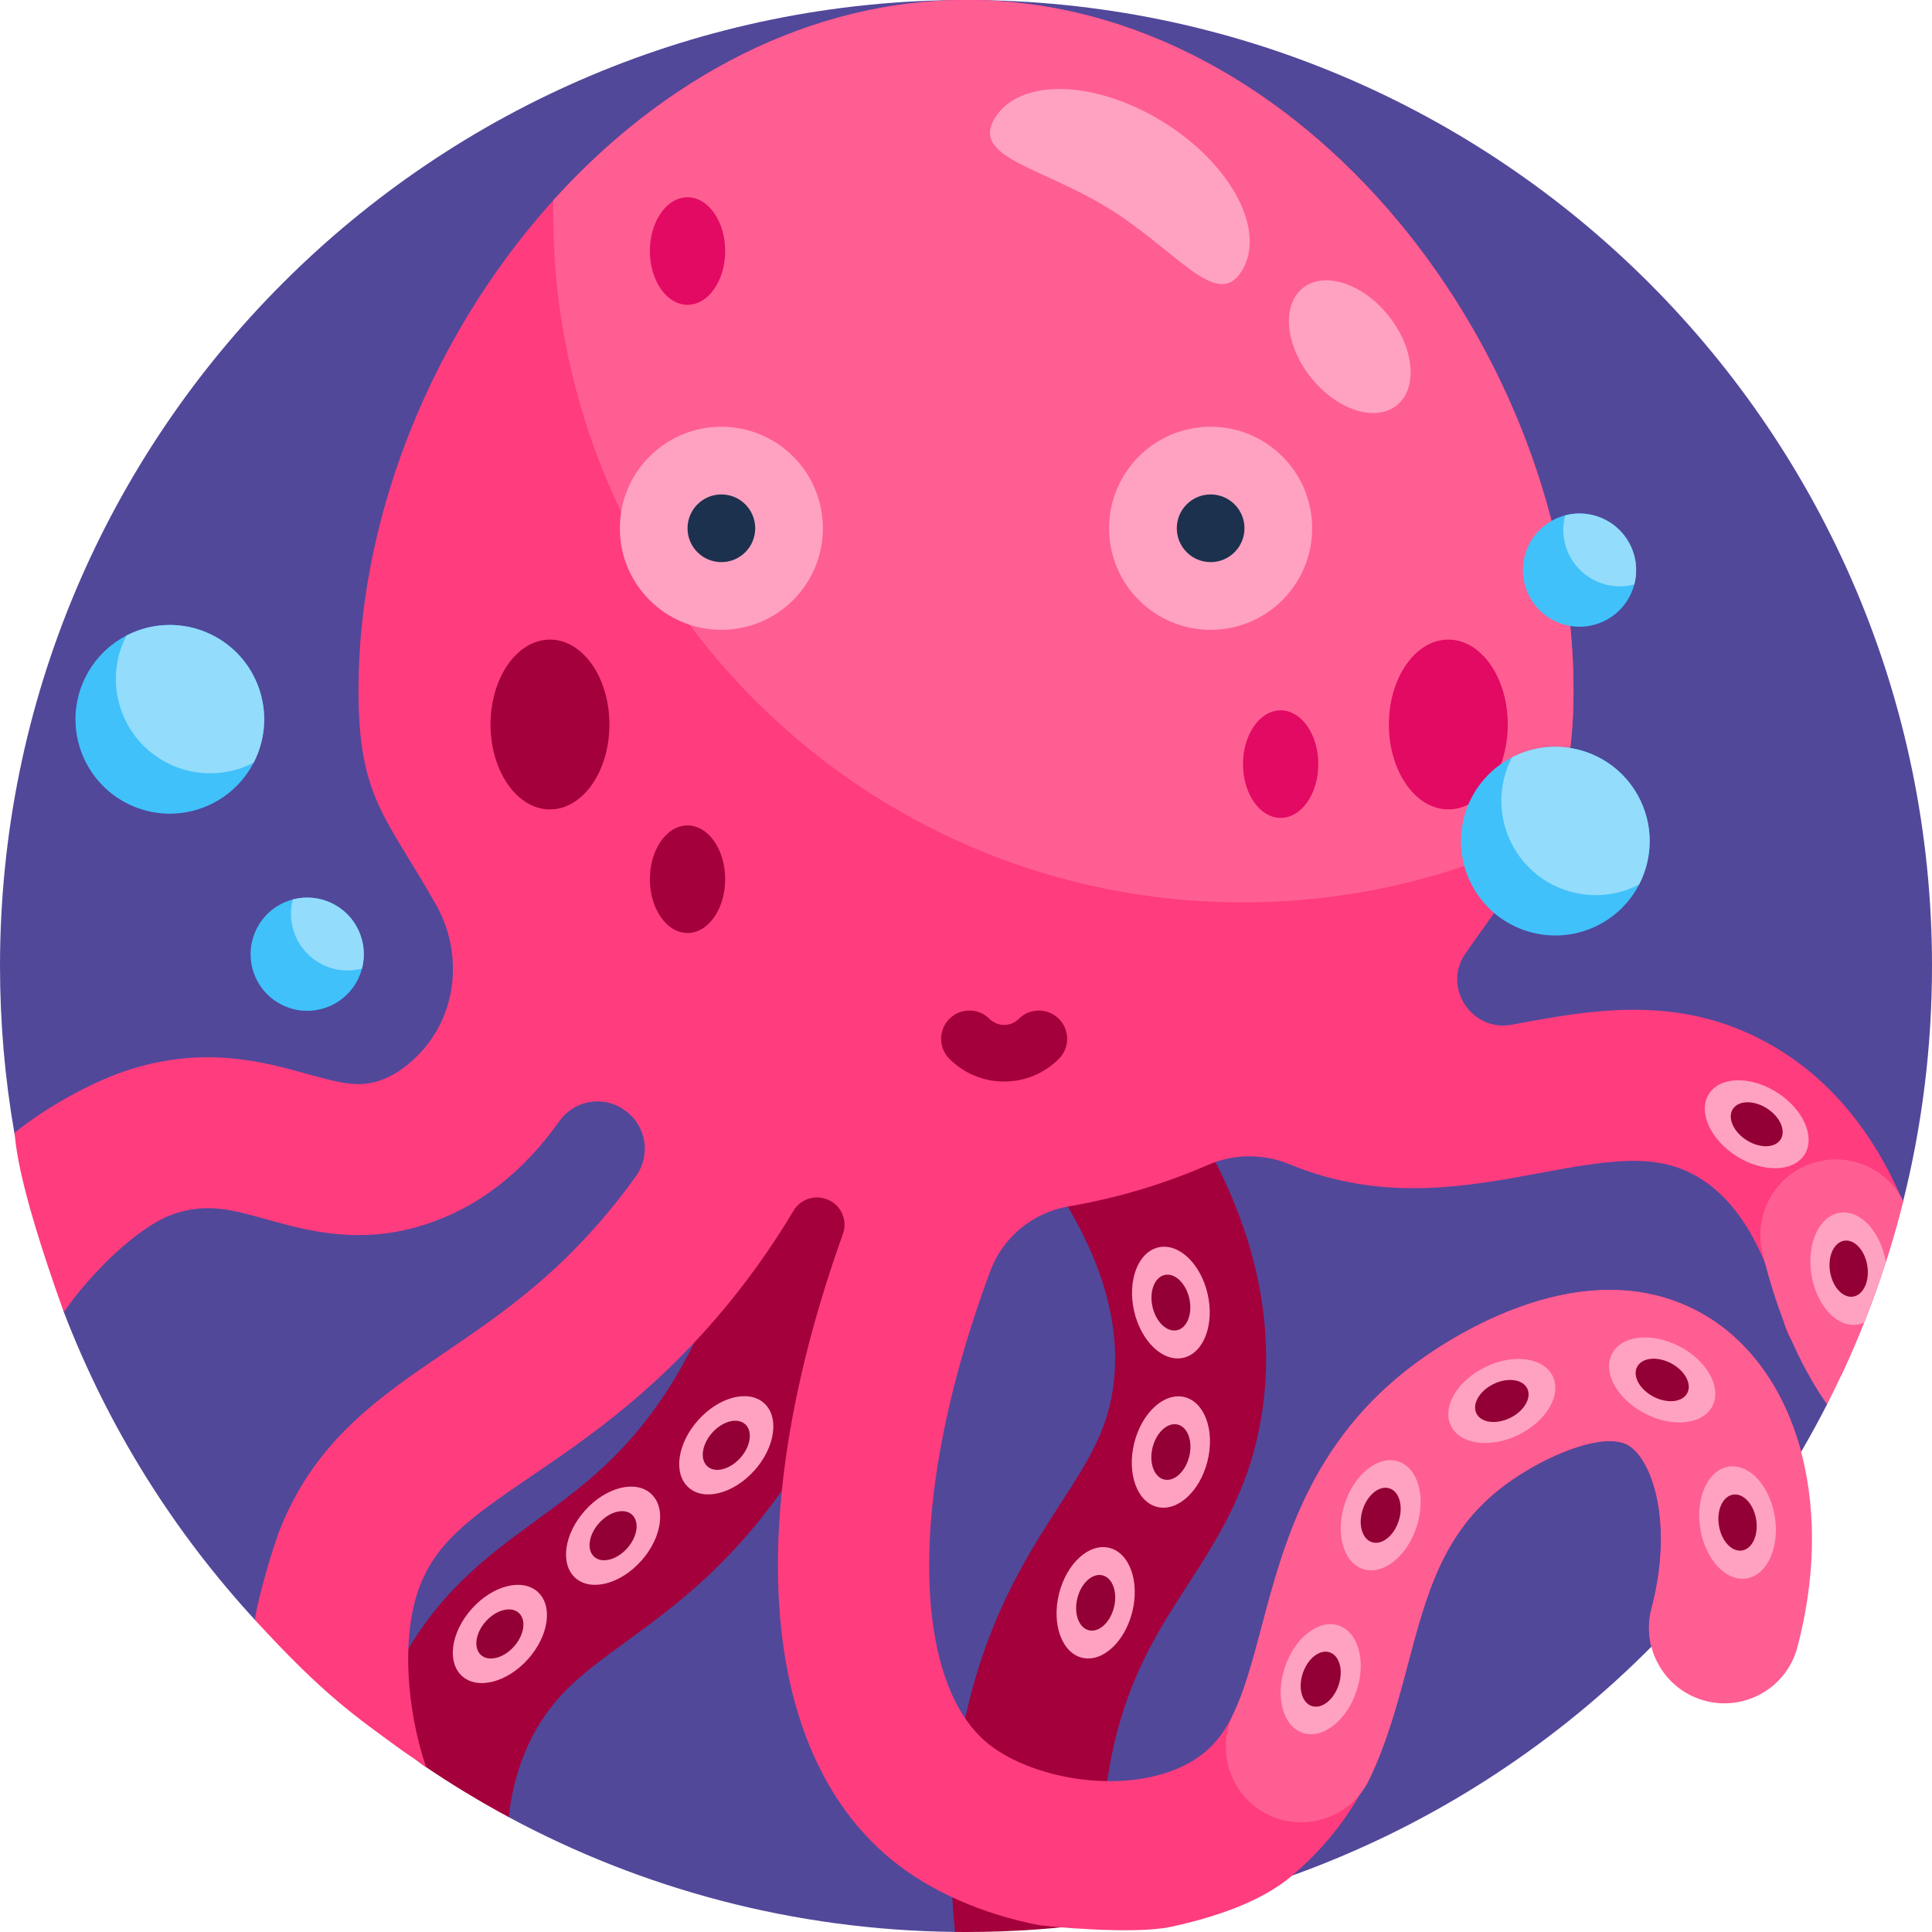 <svg id="Capa_1" enable-background="new 0 0 512 512" height="512" viewBox="0 0 512 512" width="512" xmlns="http://www.w3.org/2000/svg"><g><path d="m512 256c0 21.55-2.663 42.478-7.677 62.473-.513 2.048-4 2.5-4.562 4.527-4.126 14.872-8.983 26.515-15.594 40.167-.77 1.591.815 7.443.012 9.015-32.404 63.513-90.545 111.704-160.677 130.825-21.505 5.863-41.221 1.576-64.585 1.576-.969 0-4.854 7.411-5.821 7.401-42.762-.475-83.006-11.435-118.284-30.429-1.571-.846-4.261-7.927-5.812-8.805-21.905-12.392-35.886-23.031-53.167-41.083-1.191-1.244-7.156-1.168-8.322-2.436-21.637-23.531-38.925-51.124-50.588-81.504-.745-1.94 1.942-7.93 1.243-9.893-4.275-12.01-7.044-22.573-9.5-35.333-.283-1.47-4.598-.765-4.855-2.243-2.505-14.377-3.811-29.165-3.811-44.258 0-141.385 114.615-256 256-256s256 114.615 256 256z" fill="#51489a"/><path d="m334.935 370.68c-2.448 21.865-11.498 35.88-20.25 49.433-4.658 7.215-9.059 14.029-12.881 22.536-8.547 19.021-11.473 41.367-8.768 66.692-12.092 1.752-24.458 2.659-37.036 2.659-.969 0-1.938-.006-2.905-.017-3.174-31.823.907-60.548 12.222-85.729 5.063-11.268 10.748-20.072 15.765-27.84 7.372-11.418 12.699-19.667 14.101-32.186 1.947-17.393-4.402-36.439-18.874-56.612-6.438-8.976-4.382-21.471 4.593-27.909 8.975-6.436 21.471-4.383 27.909 4.593 20.417 28.461 29.206 56.85 26.124 84.38zm-107.739-89.344c-1.509-.581-3.115-.986-4.793-1.189-10.965-1.328-20.932 6.484-22.259 17.45-4.689 38.722-17.389 68.59-37.747 88.778-6.622 6.567-13.176 11.347-20.114 16.408-13.035 9.506-26.514 19.336-36.65 38.864-.027.053-.055.105-.082.158-4.69 9.076-1.771 20.296 6.678 26.041 7.268 4.942 14.804 9.52 22.582 13.708.892-7.902 3.001-15.075 6.325-21.478 5.803-11.181 13.737-16.966 24.718-24.976 7.471-5.448 15.938-11.624 24.71-20.322 26.909-26.684 43.493-64.491 49.29-112.373 1.124-9.286-4.308-17.856-12.658-21.069z" fill="#a3003c"/><path d="m504.323 318.473c-4.022 16.039-9.558 31.477-16.445 46.154-.328-.069-.654-.146-.977-.231-6.878-1.817-12.564-7.255-14.348-14.657-4.55-18.873-12.124-31.584-22.51-37.781-10.849-6.468-22.911-4.65-41.7-1.144-19.077 3.562-40.704 7.598-64.246-1.347-.734-.279-1.463-.568-2.188-.868-6.996-2.896-14.818-2.904-21.762.115-11.657 5.069-24.03 8.799-36.927 10.995-9.494 1.617-17.456 8.151-20.805 17.18-7.682 20.714-12.788 40.629-14.967 58.824-3.78 31.565 1.408 55.704 14.235 66.227 12.373 10.148 38.975 14.323 54.729 4.494 9.813-6.122 13.06-16.888 17.953-35.391 5.797-21.917 13.011-49.195 40.733-69.716 10.005-7.405 45.021-30.263 75.551-13.442 12.786 7.044 22.229 20.112 26.667 36.862-11.013 18.891-24.375 36.244-39.687 51.658-.832-3.209-.877-6.67.029-10.104 5.997-22.732.188-39.801-6.313-43.381-6.437-3.546-21.857 2.718-32.449 10.558-16.44 12.169-20.806 28.678-25.861 47.793-5.095 19.264-10.705 38.814-30.584 55.765-8.426 7.185-21.159 11.218-32.157 13.594-9.988 2.157-33.512-.179-34.964-.458-15.158-2.915-29.049-9.128-39.018-17.306-35.757-29.332-39.26-92.397-12.935-165.853 1.447-4.039-.897-8.447-5.069-9.447-.044-.01-.088-.021-.132-.032-3.068-.738-6.25.595-7.869 3.304-6.226 10.423-13.28 20.18-21.146 29.235-17.479 20.123-34.734 31.86-48.6 41.292-15.855 10.786-24.347 16.939-29.013 28.229-5.332 12.9-3.949 32.997 1.372 48.726-2.33-1.794-4.656-3.187-6.709-4.687-12.078-8.831-20.337-14.35-38.703-34.398 1.015-6.212 4.715-19.214 7.073-24.919 9.456-22.877 25.983-34.119 43.482-46.022 13.188-8.971 26.824-18.247 40.897-34.449 3.383-3.894 6.583-7.959 9.598-12.19 4.064-5.702 2.657-13.575-3.129-17.519l-.208-.142c-5.514-3.771-13.061-2.372-16.937 3.069-9.877 13.867-21.694 22.95-35.577 27.432-17.207 5.554-30.979 1.724-42.046-1.352-9.321-2.593-15.479-4.306-24.111-1.598-9.704 3.043-22.801 16.17-29.632 26.187-13.107-36.482-12.637-45.411-13.107-47.478 8.34-6.84 21.006-13.817 30.777-16.881 19.918-6.245 35.452-1.927 46.794 1.228 8.961 2.491 13.516 3.61 19.042 1.824 3.529-1.139 6.946-3.374 10.215-6.641 10.558-10.549 12.249-26.971 4.933-39.98-13.1-23.294-20.572-28.174-20.572-56.802 0-88.983 72.188-182.989 161.195-183.002l.426.001c.1 0 .201 0 .301.001 88.885.498 160.078 94.114 160.078 183 0 34.075-10.586 43.674-28.648 69.695-6.185 8.91 1.652 20.848 12.314 18.858.112-.021.224-.042.337-.063 21.168-3.952 45.159-8.429 69.535 6.115 14.658 8.746 25.97 22.445 33.785 40.866z" fill="#ff3c7d"/><path d="m300.538 347.383c-1.81-8.084 1.092-15.616 6.481-16.822 5.389-1.207 11.226 4.369 13.036 12.453s-1.092 15.616-6.481 16.822c-5.39 1.206-11.226-4.369-13.036-12.453zm6.125 51.972c5.358 1.338 11.329-4.093 13.336-12.131s-.71-15.638-6.068-16.976-11.329 4.093-13.336 12.131.71 15.638 6.068 16.976zm-19.934 39.954c5.358 1.338 11.329-4.093 13.336-12.131s-.71-15.638-6.068-16.976-11.329 4.093-13.336 12.131.71 15.638 6.068 16.976zm-164.258 4.887c4.116 3.683 11.93 1.664 17.455-4.509 5.524-6.173 6.667-14.163 2.551-17.846s-11.93-1.664-17.455 4.509c-5.524 6.173-6.666 14.163-2.551 17.846zm30-26.036c4.116 3.683 11.93 1.664 17.455-4.509 5.524-6.173 6.667-14.163 2.551-17.846s-11.93-1.664-17.455 4.509-6.666 14.163-2.551 17.846zm30-23.964c4.116 3.683 11.93 1.664 17.455-4.509 5.524-6.173 6.667-14.163 2.551-17.846s-11.93-1.664-17.455 4.509-6.666 14.163-2.551 17.846z" fill="#ffa2c1"/><path d="m305.418 346.291c-.905-4.042.546-7.808 3.241-8.411s5.613 2.184 6.518 6.226-.546 7.808-3.241 8.411-5.613-2.184-6.518-6.226zm3.062 45.787c2.679.669 5.664-2.047 6.668-6.065 1.003-4.019-.355-7.819-3.034-8.488s-5.665 2.047-6.668 6.065c-1.004 4.019.355 7.819 3.034 8.488zm-19.934 39.954c2.679.669 5.665-2.047 6.668-6.065 1.003-4.019-.355-7.819-3.034-8.488s-5.664 2.047-6.668 6.065.355 7.819 3.034 8.488zm-161.073 6.575c2.058 1.841 5.965.832 8.727-2.255s3.333-7.082 1.276-8.923c-2.058-1.841-5.965-.832-8.727 2.255-2.763 3.086-3.334 7.081-1.276 8.923zm30-26.036c2.058 1.841 5.965.832 8.727-2.255s3.333-7.082 1.276-8.923c-2.058-1.841-5.965-.832-8.727 2.255-2.763 3.086-3.334 7.082-1.276 8.923zm30-23.964c2.058 1.841 5.965.832 8.727-2.255s3.333-7.082 1.276-8.923c-2.058-1.841-5.965-.832-8.727 2.255-2.763 3.086-3.334 7.081-1.276 8.923z" fill="#920035"/><path d="m329.298 239.14c-100.904 0-182.702-81.798-182.702-182.702 0-1.12.01-2.237.031-3.352 28.925-32.023 67.706-53.322 110.296-53.084 88.884.498 160.077 94.114 160.077 183 0 16.883-2.599 27.758-7.418 37.599-24.233 11.874-51.48 18.539-80.284 18.539z" fill="#ff5e93"/><path d="m329.091 71.79c-6.566 10.583-17.027-5.236-35.087-16.441s-36.879-13.553-30.313-24.136 26.529-10.079 44.589 1.126c18.059 11.206 27.377 28.869 20.811 39.451zm38.872 11.875c-6.873-8.585-17.037-11.868-22.703-7.332s-4.686 15.172 2.187 23.757 17.037 11.868 22.703 7.332c5.665-4.536 4.686-15.172-2.187-23.757z" fill="#ffa2c1"/><path d="m347.736 140c0 14.86-12.046 26.906-26.906 26.906s-26.906-12.046-26.906-26.906c0-14.859 12.046-26.906 26.906-26.906s26.906 12.047 26.906 26.906zm-156.566-26.906c-14.86 0-26.906 12.046-26.906 26.906s12.046 26.906 26.906 26.906 26.905-12.046 26.905-26.906c0-14.859-12.046-26.906-26.905-26.906z" fill="#ffa2c1"/><path d="m329.799 140c0 4.953-4.015 8.969-8.969 8.969-4.953 0-8.969-4.016-8.969-8.969s4.015-8.969 8.969-8.969 8.969 4.016 8.969 8.969zm-138.629-8.969c-4.953 0-8.969 4.016-8.969 8.969s4.015 8.969 8.969 8.969 8.969-4.016 8.969-8.969-4.016-8.969-8.969-8.969z" fill="#1c314e"/><path d="m399.573 192c0 12.426-7.052 22.5-15.75 22.5s-15.75-10.074-15.75-22.5 7.052-22.5 15.75-22.5 15.75 10.074 15.75 22.5zm-60.185-3.75c-5.509 0-9.975 6.38-9.975 14.25s4.466 14.25 9.975 14.25 9.975-6.38 9.975-14.25-4.466-14.25-9.975-14.25zm-157.187-135.972c-5.509 0-9.975 6.38-9.975 14.25s4.466 14.25 9.975 14.25 9.975-6.38 9.975-14.25-4.466-14.25-9.975-14.25z" fill="#e20a62"/><path d="m74.842 266.358c-7.447-3.63-10.54-12.61-6.91-20.056s12.61-10.54 20.056-6.91 10.54 12.61 6.91 20.056-12.61 10.54-20.056 6.91zm-7.36-64.775c6.05-12.411.894-27.377-11.517-33.427s-27.377-.894-33.427 11.517-.894 27.377 11.517 33.427 27.377.894 33.427-11.517zm343.928-63.668c-7.274 3.964-9.957 13.075-5.993 20.349s13.075 9.957 20.349 5.993 9.957-13.075 5.993-20.349-13.074-9.957-20.349-5.993zm-11.196 63.045c-12.124 6.607-16.596 21.791-9.988 33.915s21.791 16.596 33.915 9.988 16.596-21.791 9.988-33.915c-6.607-12.123-21.791-16.595-33.915-9.988z" fill="#40c1fa"/><path d="m400.919 224.182c-4.127-7.573-3.931-16.339-.249-23.464 12.046-6.251 26.934-1.741 33.458 10.231 4.127 7.572 3.931 16.339.249 23.463-12.045 6.252-26.933 1.741-33.458-10.23zm32.175-69.279c.941-3.572.572-7.496-1.335-10.995-3.371-6.186-10.463-9.051-16.983-7.333-.941 3.572-.572 7.496 1.335 10.995 3.371 6.186 10.463 9.052 16.983 7.333zm-345.106 84.489c-3.362-1.639-7.036-1.907-10.389-1.023-1.79 6.783 1.392 14.105 7.937 17.296 3.362 1.639 7.036 1.907 10.389 1.023 1.79-6.783-1.393-14.106-7.937-17.296zm-20.782-37.26c.094-.182.186-.365.276-.55 6.05-12.411.894-27.376-11.517-33.427-7.387-3.601-15.678-3.232-22.457.273-.094.182-.186.365-.277.549-6.05 12.411-.894 27.377 11.517 33.427 7.387 3.603 15.679 3.234 22.458-.272z" fill="#93dcfc"/><path d="m161.5 192c0 12.426-7.052 22.5-15.75 22.5s-15.75-10.074-15.75-22.5 7.052-22.5 15.75-22.5 15.75 10.074 15.75 22.5zm20.701 26.75c-5.509 0-9.975 6.38-9.975 14.25s4.466 14.25 9.975 14.25 9.975-6.38 9.975-14.25-4.466-14.25-9.975-14.25zm83.906 67.866c5.475 0 10.625-2.134 14.5-6.009 2.929-2.93 2.929-7.678 0-10.607-2.929-2.928-7.678-2.928-10.606 0-1.042 1.042-2.424 1.616-3.893 1.616s-2.851-.574-3.893-1.616c-2.929-2.928-7.678-2.928-10.606 0-2.929 2.93-2.929 7.678 0 10.607 3.873 3.875 9.023 6.009 14.498 6.009z" fill="#a3003c"/><path d="m476.339 436.503c-2.818 10.68-13.767 17.047-24.44 14.237-10.68-2.817-17.055-13.76-14.237-24.44 5.997-22.732.188-39.801-6.313-43.381-6.437-3.546-21.857 2.718-32.449 10.558-16.44 12.169-20.806 28.678-25.861 47.793-2.609 9.866-5.385 20.358-10.126 30.241-6.665 13.892-25.817 15.451-34.551 2.757-4.072-5.918-4.658-13.559-1.531-20.026 2.852-5.897 4.967-13.481 7.538-23.199 5.797-21.917 13.011-49.195 40.733-69.716 10.005-7.405 45.021-30.263 75.551-13.442 13.026 7.177 22.583 20.604 26.912 37.81 3.887 15.456 3.464 33.026-1.226 50.808zm15.261-128.593c-3.101-.82-6.445-.903-9.782-.099-10.739 2.589-17.345 13.393-14.756 24.13 3.836 15.911 9.561 29.354 17.117 40.241 8.656-16.967 15.476-35.027 20.196-53.918-2.601-5.182-7.312-8.91-12.775-10.354z" fill="#ff5e93"/><path d="m359.484 448.17c-2.626 7.857-9.001 12.808-14.239 11.057s-7.356-9.539-4.73-17.396 9.001-12.808 14.239-11.057 7.356 9.538 4.73 17.396zm11.092-60.861c-5.247-1.722-11.595 3.263-14.179 11.134-2.583 7.871-.423 15.648 4.824 17.37s11.595-3.263 14.179-11.134.423-15.647-4.824-17.37zm40.9-22.625c-2.425-4.962-10.425-6.035-17.868-2.397s-11.51 10.61-9.084 15.572c2.425 4.962 10.425 6.035 17.868 2.397 7.442-3.639 11.51-10.61 9.084-15.572zm42.316 7.968c2.559-4.894-1.317-11.974-8.658-15.813s-15.367-2.984-17.926 1.91 1.317 11.974 8.658 15.813 15.367 2.984 17.926-1.91zm9.056 45.653c5.453-.876 8.808-8.218 7.493-16.397s-6.801-14.099-12.254-13.223-8.808 8.217-7.493 16.397c1.315 8.179 6.801 14.099 12.254 13.223zm36.913-83.871c-1.75 5.441-3.676 10.804-5.773 16.08-.536.238-1.1.408-1.689.503-5.453.876-10.939-5.044-12.254-13.223s2.04-15.521 7.493-16.397c5.411-.87 10.856 4.954 12.223 13.037zm-21.546-28.462c2.958-4.664-.316-12.042-7.312-16.478-6.996-4.437-15.065-4.252-18.023.412s.316 12.042 7.312 16.478c6.996 4.437 15.065 4.252 18.023-.412z" fill="#ffa2c1"/><path d="m484.982 337c-.657-4.09 1.02-7.76 3.746-8.198s5.469 2.522 6.127 6.612-1.02 7.76-3.746 8.198-5.47-2.522-6.127-6.612zm-132.605 100.887c-2.619-.875-5.806 1.6-7.119 5.529s-.254 7.823 2.365 8.698 5.806-1.6 7.119-5.529.254-7.823-2.365-8.698zm18.272-34.766c-1.292 3.936-4.466 6.428-7.089 5.567s-3.704-4.75-2.412-8.685c1.292-3.936 4.466-6.428 7.089-5.567s3.704 4.749 2.412 8.685zm29.547-27.358c-3.721 1.819-7.721 1.283-8.934-1.198s.821-5.967 4.542-7.786 7.721-1.283 8.934 1.198-.821 5.967-4.542 7.786zm37.987-5.631c-3.671-1.92-5.609-5.459-4.329-7.906s5.293-2.875 8.963-.955c3.671 1.92 5.609 5.459 4.329 7.906s-5.293 2.874-8.963.955zm17.348 34.156c-.657-4.09 1.02-7.76 3.746-8.198s5.47 2.522 6.127 6.612-1.02 7.76-3.746 8.198-5.469-2.522-6.127-6.612zm16.35-102.332c1.479-2.332-.158-6.021-3.656-8.239s-7.533-2.126-9.012.206.158 6.021 3.656 8.239c3.499 2.218 7.533 2.126 9.012-.206z" fill="#920035"/></g></svg>
